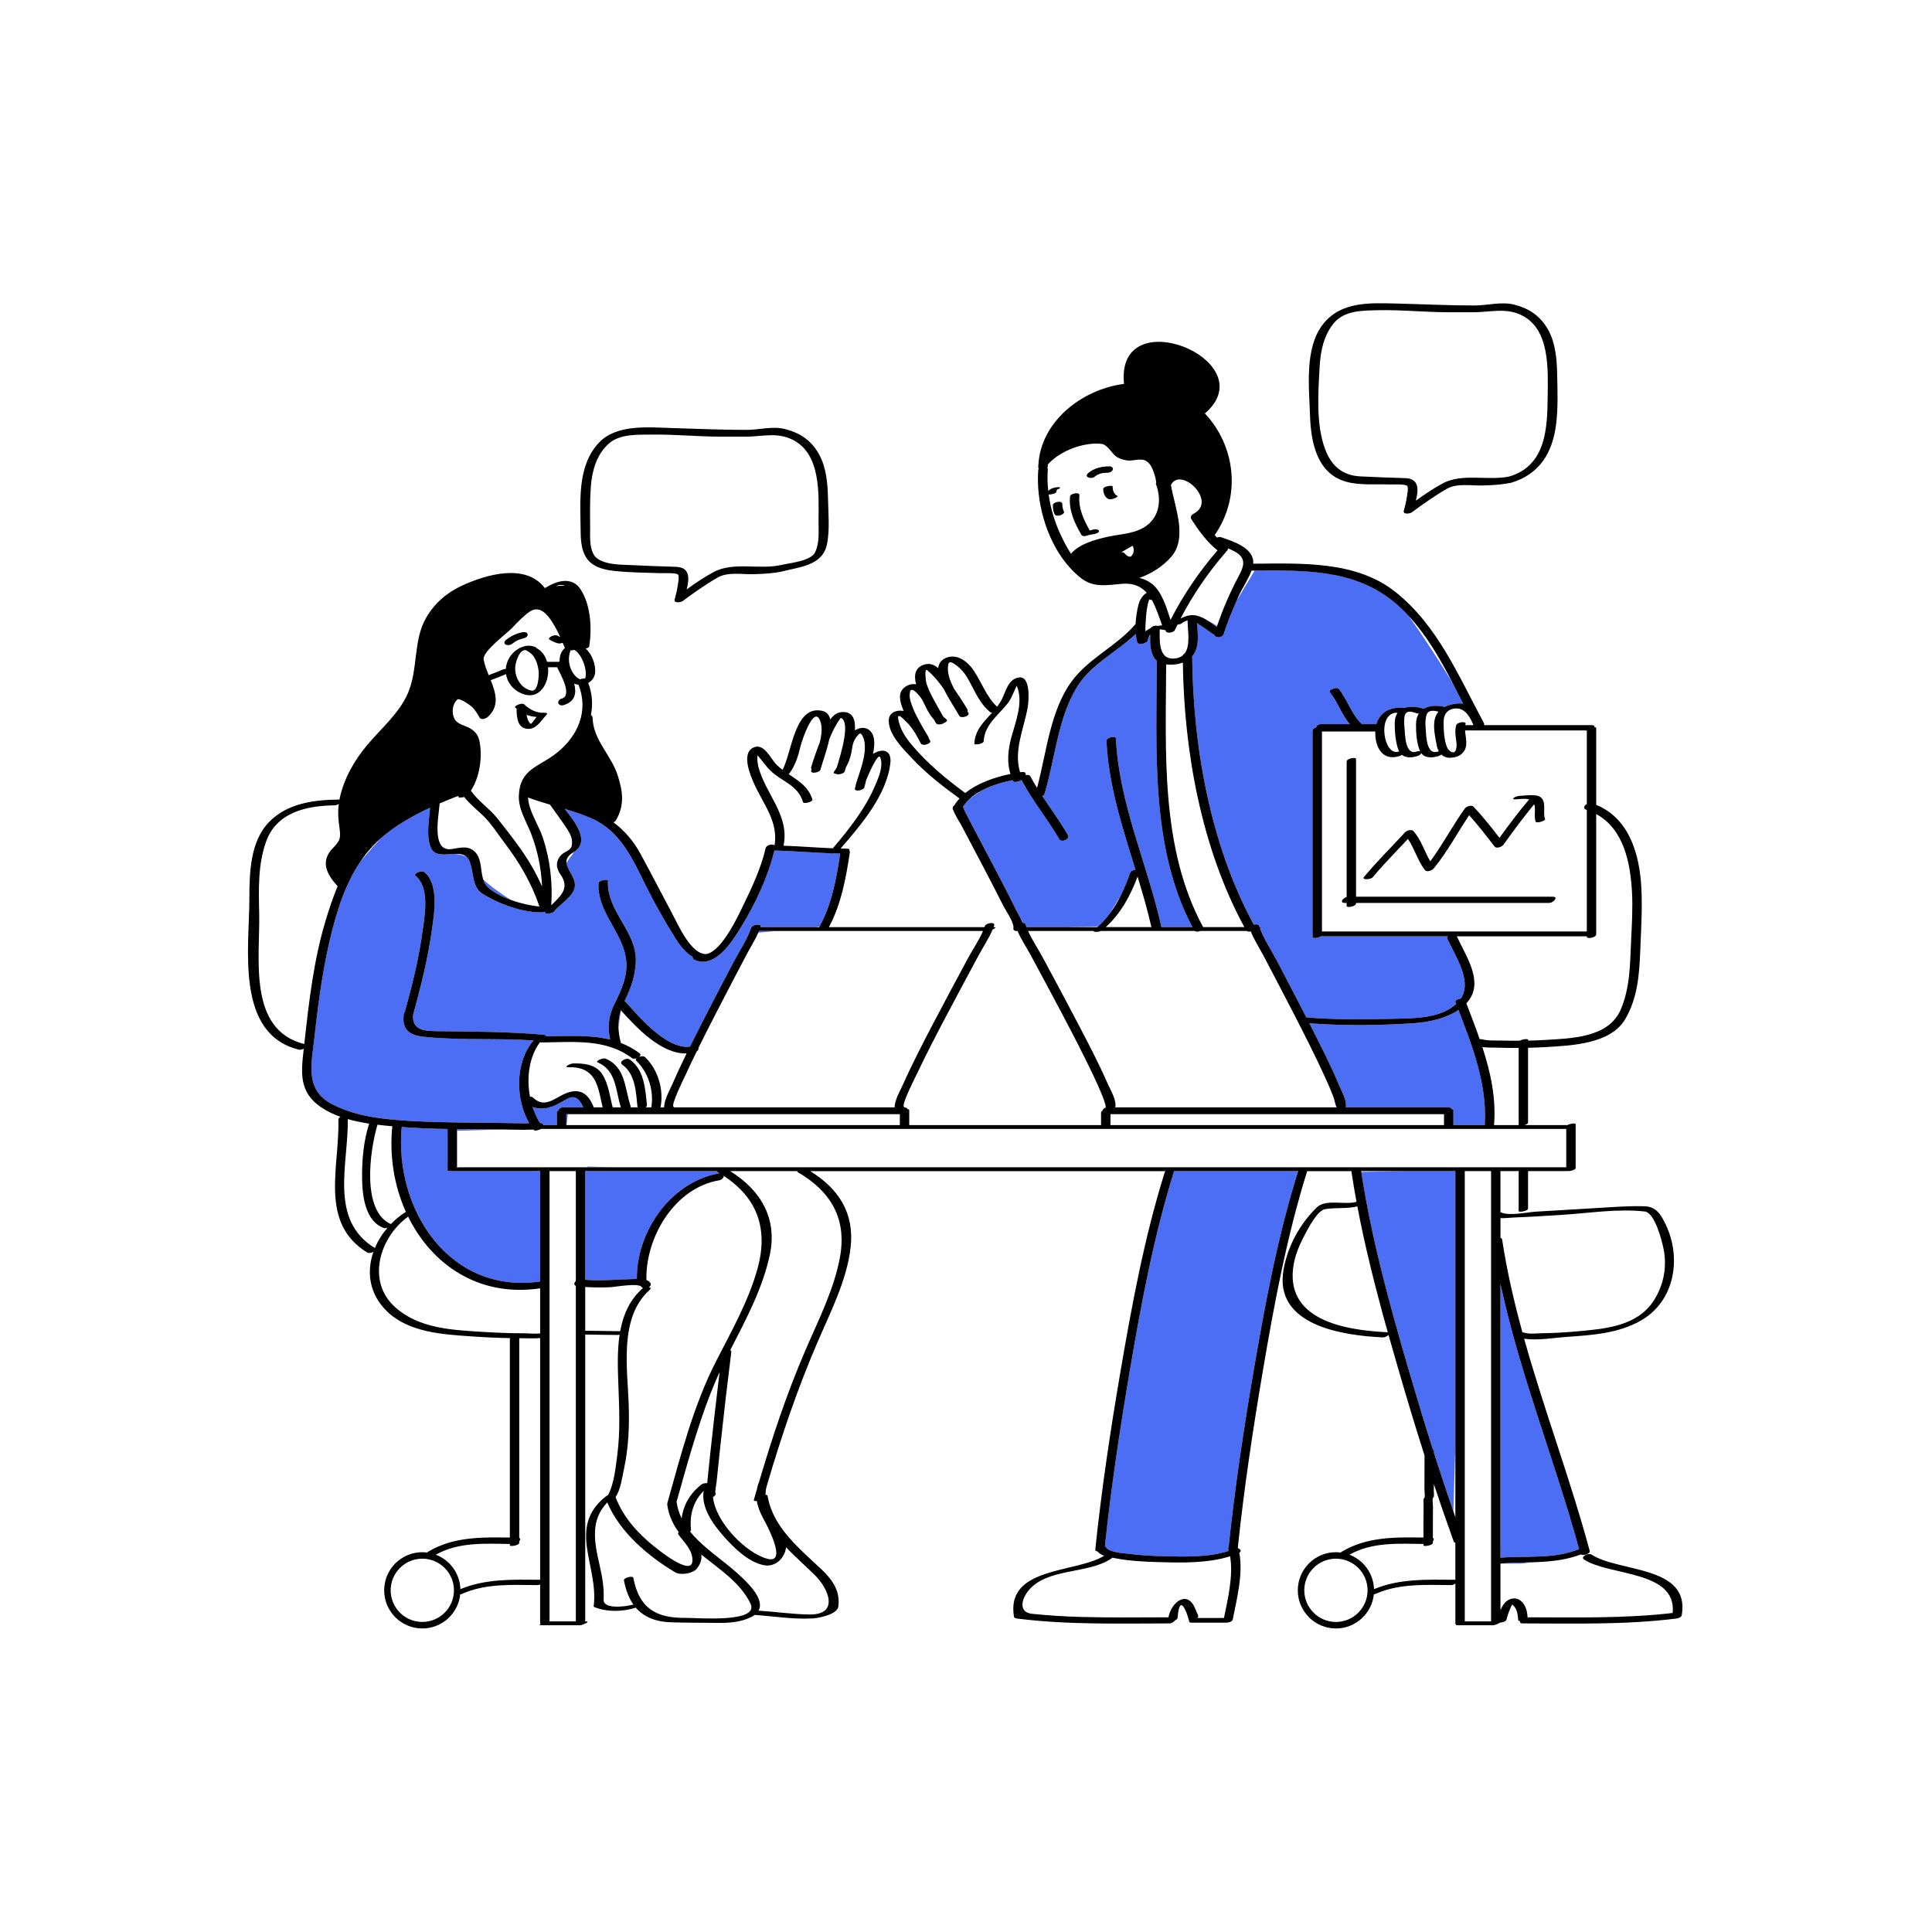 <?xml version="1.0" standalone="no"?>
<svg version="1.1" id="Layer_1" xmlns="http://www.w3.org/2000/svg" xmlns:xlink="http://www.w3.org/1999/xlink" x="0px" y="0px" width="595.28px" height="595.28px" viewBox="0 0 595.28 595.28" enable-background="new 0 0 595.28 595.28" xml:space="preserve">
<path id="color_x5F_2" fill="#4c6ef5" d="M361.752,360.84c12.799,0,25.597,0,38.396,0c-0.142,0.116-0.249,0.246-0.294,0.39
	c-6.274,20.079-10.128,40.932-13.668,61.637c-3.053,17.858-5.732,35.822-7.639,53.843c-0.12,0.137-0.175,0.283-0.125,0.429
	c0.021,0.064,0.036,0.132,0.057,0.197c-0.002,0.018-0.004,0.036-0.006,0.054c-0.018,0.173,0.038,0.303,0.138,0.403
	c0.004,0.016,0.009,0.031,0.013,0.046c-6.384,2.146-14.154,1.782-20.651,1.646c-3.489-0.072-6.976-0.318-10.439-0.749
	c-1.657-0.206-5.793-0.396-6.825-2.081c-0.064-0.105-0.161-0.183-0.274-0.242c1.908-18.048,4.616-36.027,7.647-53.917
	c3.508-20.706,7.396-41.565,13.668-61.638C361.752,360.853,361.75,360.847,361.752,360.84z M419.433,361.083
	c3.145,20.548,8.691,40.771,14.511,60.696c2.432,8.325,4.942,16.634,7.569,24.906c0.186,0.027,0.306,0.083,0.306,0.177
	c0,0.265,0,0.529,0,0.794c1.923,6.033,3.918,12.043,5.99,18.024l0.612-20.184c0-28.219,0-56.438,0-84.657c-5.69,0-11.38,0-17.07,0
	L419.433,361.083z M462.319,481.773c1.454,0,3.869,0,6.014,0c0.649,0,1.857-0.153,3.376-0.397c-3.1,0.088-6.228,0.113-9.39,0.354
	C462.319,481.744,462.319,481.759,462.319,481.773z M462.319,395.613c0,28.114,0,56.228,0,84.342
	c8.178-0.646,16.443,0.512,24.23-2.648C479.034,449.885,468.286,423.411,462.319,395.613z M436.073,315.219
	c-10.707,0.76-21.864,0.877-32.639,0.069c0.012,0.023,0.024,0.046,0.036,0.069c3.208,6.317,6.472,12.651,9.207,19.192
	c0.596,1.425,2.474,4.666,1.956,6.652c10.512,0,21.024,0,31.536,0c0.63,0,0.996,0.216,1.152,0.509
	c0.035,0.017,0.057,0.037,0.063,0.062c0.262,0.029,0.437,0.111,0.437,0.258c0,1.5,0,3,0,4.5c0,0.045-0.012,0.089-0.026,0.132
	c3.229,0,6.457,0,9.686,0c0.807-12.435-3.713-24.029-8.086-35.472C445.564,313.785,440.356,314.915,436.073,315.219z
	 M375.004,192.842c-0.358-0.215-0.841-0.505-1.504-0.902c-0.345-0.207-0.709-0.383-1.08-0.537c0.846,0.557,1.667,1.169,2.471,1.768
	C374.928,193.061,374.966,192.951,375.004,192.842z M443.222,219.281c-0.004-0.001-0.009-0.002-0.013-0.003
	c0.002,0.004,0.004,0.007,0.006,0.012C443.217,219.287,443.22,219.284,443.222,219.281z M430.558,219.724
	c0.028-0.041,0.06-0.078,0.089-0.118c-0.309-0.017-0.604-0.013-0.875,0.03L430.558,219.724z M429.891,313.895
	c3.67-0.095,7.898-0.108,11.754-1.044c2.406-0.584,4.663-1.533,6.549-3.091c0.117-0.096,0.229-0.199,0.343-0.3
	c0.049-0.043,0.099-0.085,0.147-0.129c-0.087-0.23-0.176-0.461-0.263-0.691c-0.134-0.354,0.848-0.82,1.708-0.98
	c3.582-5.542-1.815-13.149-4.208-18.52c-0.099-0.221,0.001-0.442,0.212-0.634c-13.076,0-26.152,0-39.229,0
	c-0.799,0.573-2.483,0.732-2.483,0.134c0-21.167,0-42.333,0-63.5c0-0.438,0.508-0.779,1.098-0.975
	c0.128-0.531,0.656-1.036,1.462-1.036c2.974,0,5.948,0,8.922,0c-2.522-2.944-3.699-6.819-6.14-9.85
	c-0.582-0.722,2.19-1.703,2.712-1.055c2.742,3.406,3.91,7.899,7.158,10.905c1.483,0,2.966,0,4.449,0
	c1.06-3.733,4.491-5.506,8.639-5.006c1.72-0.593,3.933-0.381,5.957,0.26c1.704-1.029,4.1-1.114,6.443-0.566
	c1.108-0.563,2.412-0.884,3.777-1.039c0.686-0.078,1.319-0.056,1.914,0.036c-1.111-2.2-2.229-4.419-3.374-6.632
	c-3.779-6.15-8.897-14.205-13.447-20.429c-1.564-1.677-3.227-3.264-5.038-4.708c-12.231-9.749-27.646-9.31-42.521-9.238l0.066,0.133
	l-5.423,9.038c-1.52,3.421-2.922,6.873-4.069,10.447c-0.35,1.089-2.613,1.24-2.82,0.177c-0.064-0.019-0.124-0.043-0.174-0.076
	c-1.733-1.129-3.374-2.416-5.134-3.499c-0.006-0.004-0.012-0.007-0.019-0.011c0.128,2.797,0.611,5.942-0.473,8.526
	c-0.268,0.638-0.626,1.199-1.054,1.687c0.228,27.81,5.604,58.054,18.981,82.676c0.712-0.183,1.494-0.096,1.671,0.458
	c0.033,0.103,0.076,0.204,0.11,0.306c0.364,0.024,0.342,0.157,0.119,0.327c1.217,3.384,3.458,6.68,5.104,9.815
	c2.062,3.928,4.117,7.86,6.16,11.798c1.012,1.95,2.019,3.903,3.019,5.859C411.535,314.242,420.846,314.129,429.891,313.895z
	 M345.348,275.87c1.146-2.303,2.103-4.699,2.917-7.068c0.142-0.413,0.893-0.711,1.594-0.82c-4.018-13.016-8.288-25.974-8.938-39.677
	c-0.053-1.115,2.854-1.706,2.897-0.776c0.953,20.09,9.689,38.581,14,58c0.01,0.045,0.007,0.089,0.005,0.133c3.194,0,6.389,0,9.583,0
	c-13.067-24.674-11.012-54.988-10.986-82.022c0-0.022,0.008-0.042,0.01-0.064c-0.436-0.361-0.819-0.805-1.102-1.384
	c-0.932-1.907-0.982-4.136-0.95-6.287l-0.394,0.295c-0.188,0.4-0.346,0.827-0.438,1.296c-0.043,0.223-0.359,0.422-0.766,0.57
	c-0.492,0.298-1.204,0.449-1.726,0.332L351,198.439l-0.019-0.067c-0.269-0.078-0.479-0.23-0.559-0.483
	c-0.245-0.771-0.394-1.636-0.48-2.542c-4.062,3.834-9.065,6.803-13.182,10.545c-0.075,0.069-0.148,0.138-0.221,0.207
	c-0.228,0.21-0.45,0.427-0.671,0.643c-0.192,0.188-0.385,0.375-0.568,0.562c-1.138,1.163-2.183,2.407-3.081,3.781
	c-6.248,9.56-7.098,22.739-10.389,33.516c-0.086,0.282-0.346,0.516-0.676,0.689c2.635,3.987,5.484,7.836,7.876,11.983
	c0.77,1.335-1.988,2.435-2.65,1.286c-3.57-6.189-8.171-11.708-11.532-18.023c-0.042-0.08-0.07-0.158-0.09-0.235
	c-0.671,0.48-2.38,0.924-2.639,0.356c-0.041-0.09-0.067-0.181-0.107-0.271c-3.13,0.602-6.623,1.622-9.609,3.221
	c-1.299,0.842-2.528,1.703-3.618,2.5c-0.838,0.768-1.547,1.626-2.113,2.569c0.188,0.027,0.198,0.473,0.675,1.411
	c0.756,1.486,1.528,2.963,2.304,4.439c2.283,4.344,4.585,8.678,6.86,13.026c2.201,4.207,4.417,8.412,6.48,12.688
	c0.479,0.992,1.58,2.636,2.016,4.079c0.463,0.009,0.86,0.168,0.98,0.542c0.086,0.267,0.192,0.533,0.292,0.799
	c4.112,0,8.224,0,12.336,0l9.725-0.199c1.301-1.175,2.472-2.479,3.523-3.888L345.348,275.87z M221.052,360.84
	c-13.577,0-27.155,0-40.732,0c0,11.163,0,22.326,0,33.489c5.013,0.412,9.928-0.134,14.957-0.232c0.286-0.005,0.614-0.02,0.954-0.031
	c-0.118-14.776,10.574-29.984,25.464-32.555c-0.232-0.14-0.447-0.286-0.685-0.422C220.918,361.037,220.947,360.946,221.052,360.84z
	 M180.722,359.662c3.314,0,6.628,0,9.942,0L181,359.439L180.722,359.662z M255.556,262.897c-5.652-0.226-11.292-0.715-16.948-0.849
	c-2.021,8.205-5.913,16.556-10.319,23.666c-2.663,4.296-7.942,12.838-14.249,10.035c-0.547-0.243-0.695-0.594-0.608-0.94
	c-2.162-1.216-3.874-3.409-5.292-5.662c-3.281-5.211-6.457-10.811-9.187-16.332c-4.012-8.112-7.771-16.695-16.546-20.611
	c-2.735-1.221-5.575-2.136-8.439-2.981c3.271,4.101,7.888,9.946,2.943,13.212c-0.684,1.217-1.737,2.325-2.373,3.395
	c0.203,2.131,2.633,4.384,2.603,6.907c-0.04,3.364-4.7,5.785-6.446,8.118c-0.457,0.61-3.299,0.992-2.648,0.123
	c0.019-0.024,0.039-0.047,0.058-0.072c-0.247,0.054-0.489,0.081-0.707,0.076c-0.202,0.074-0.402,0.121-0.582,0.122
	c-5.966,0.026-13.123-2.583-18.149-5.738c-3.561-2.235-2.507-7.226-4.246-10.519c-0.18-0.34-0.398-0.612-0.644-0.839
	c-0.921-0.446-2.126-0.754-3.708-0.921c-2.957,0.108-6.346,0.941-7.459-2.247c-1.288-3.689-0.391-8.051-0.1-11.978
	c-5.479,2.537-10.803,5.583-15.12,9.38c-2.035,2.17-4.241,4.705-6.25,7.083c-1.552,2.27-2.879,4.677-4.021,7.183
	c0.004,0.146-0.068,0.288-0.185,0.422c-1.946,4.363-3.374,8.994-4.566,13.635c-2.796,10.886-4.268,21.996-5.497,33.151
	c-0.868,7.885-3.057,15.992,5.302,20.424c7.674,4.069,16.946,4.857,25.48,5.302c9.023,0.47,18.075,0.456,27.109,0.561
	c2.761,0.032,5.541,0.128,8.31,0.086c-4.346-7.5-4.373-18.984,1.331-25.517c-11.232-0.758-22.626,0.042-33.775-1.118
	c-4.575-0.476-6.864-2.278-6.217-7.064c0.027-0.203,0.143-0.382,0.309-0.537c2.136-7.816,4.176-15.729,5.298-23.758
	c0.703-5.033,2.694-14.492-1.995-18.288c-0.757-0.613,1.919-1.745,2.695-1.117c4.589,3.716,3.075,12.707,2.375,17.717
	c-1.237,8.854-3.413,17.539-5.776,26.151c-0.006,0.022-0.021,0.043-0.03,0.065c-0.426,5.229,4.061,5.06,8.529,5.104
	c10.558,0.106,21.049,0.176,31.583,1.07c0.587,0.05,0.838,0.25,0.875,0.503c6.625-0.063,13.421-0.536,19.715,1.01
	c-0.759-3.717-0.57-7.097,1.218-10.705c2.109-4.255,4.286-8.796,3.738-13.716c-0.969-8.709-9.012-14.792-8.523-23.754
	c0.051-0.944,2.928-1.34,2.897-0.776c-0.517,9.481,9.016,15.652,8.567,25.096c-0.205,4.304-1.477,7.979-3.374,11.806
	c-0.028,0.056-0.047,0.109-0.074,0.165c0.098,0.052,0.189,0.112,0.262,0.194c4.145,4.627,12.638,14.769,19.891,13.872
	c1.132-2.283,2.277-4.56,3.433-6.828c3.333-6.542,6.74-13.045,10.151-19.546c1.562-2.975,3.706-6.119,4.918-9.327
	c-0.127-0.058-0.063-0.166,0.106-0.293c0.071-0.198,0.152-0.395,0.215-0.593c0.34-1.068,3.273-1.451,2.911-0.313
	c-0.007,0.022-0.017,0.044-0.024,0.067c5.64,0,11.28,0,16.92,0l1.267-0.124c3.778-6.882,5.249-14.852,6.388-22.545
	c-0.757-0.013-1.515-0.027-2.271-0.053C256.145,263.002,255.725,263,255.556,262.897z M191.293,311.276
	c-0.554,1.759-0.793,3.482-0.738,5.274l0.751-5.259C191.303,311.286,191.298,311.281,191.293,311.276z M157.506,277.322
	c-3.182-1.961-6.581-4.384-8.639-6.383c0.265,0.855,0.653,1.63,1.283,2.254C151.83,274.854,154.562,276.266,157.506,277.322z
	 M174.923,338.5c-1.569,0.788-3.074,1.825-4.736,2.414c-1.794,0.635-3.456,0.83-5.015,0.482c-0.163-0.023-0.321-0.059-0.472-0.114
	c-0.209-0.063-0.414-0.147-0.619-0.232c0.571,1.771,1.329,3.436,2.258,4.911c0.568,0.093,1.043,0.358,1.055,0.702
	c1.398,0,2.796,0,4.195,0c0-1.285,0-2.571,0-3.856c0-0.224,0.174-0.42,0.434-0.581c0.119-0.516,0.669-1.024,1.479-1.024
	c2.006,0,4.013,0,6.019,0l0.178-0.068C178.733,339.004,177.447,337.232,174.923,338.5z M233.638,287.377l5.503-0.537
	c-1.757,0-3.515,0-5.272,0C233.796,287.02,233.716,287.198,233.638,287.377z M140.819,348.402l13.874-0.396
	c-4.614-0.053-9.245-0.05-13.874-0.1C140.819,348.071,140.819,348.236,140.819,348.402z M174.486,346.53
	c0,0.045-0.012,0.089-0.026,0.132c0.042,0,0.084,0,0.126,0l0.374-3.36c-0.158,0-0.316,0-0.474,0
	C174.486,344.377,174.486,345.454,174.486,346.53z M139.43,360.84c-0.18,0-0.293-0.019-0.353-0.052
	c-0.614,0.09-1.155,0.053-1.155-0.149c0-4.258,0-8.516,0-12.774c-4.727-0.081-9.449-0.243-14.149-0.618
	c-2.364,25.421,14.701,51.629,42.649,47.614c0-11.326,0-22.651,0-33.977l-1.296-0.044C156.561,360.84,147.995,360.84,139.43,360.84z
	"></path>
<path id="color_x5F_1" d="M167.733,219.612c-2.419,0.148-4.547-0.983-6.252-2.622c-0.589-0.566-3.255,0.509-2.721,1.021
	c0.153,0.147,0.315,0.277,0.473,0.413c-0.036,0.068-0.062,0.139-0.062,0.214c0.018,2.054,0.225,5.116,2.562,5.791
	c3.226,0.932,4.943-2.375,6.708-4.255C168.899,219.687,168.044,219.593,167.733,219.612z M164.252,222.315
	c-0.201,0.265-0.431,0.501-0.661,0.738c-0.014-0.005-0.018-0.008-0.033-0.013c-0.244-0.141-0.427-0.401-0.574-0.63
	c-0.397-0.621-0.621-1.38-0.749-2.164c0.979,0.377,2.016,0.596,3.099,0.648C164.962,221.359,164.612,221.841,164.252,222.315z
	 M162.569,195.363c0.175,0.653-0.662,1.213-1.201,1.314c-1.345,0.252-2.478,0.842-3.553,1.678c-0.532,0.414-1.479,0.576-2.071,0.199
	c-0.619-0.394-0.269-1.056,0.181-1.406c1.449-1.127,3.134-1.982,4.947-2.322C161.411,194.724,162.379,194.653,162.569,195.363z
	 M333.176,164.757c-2.114-3.67-3.894-7.439-3.484-11.771c0.09-0.954,3.003-1.52,2.895-0.373c-0.373,3.948,1.285,7.479,3.18,10.824
	c0.307-0.049,0.609-0.107,0.891-0.219c1.291-0.513,3.021,0.406,1.135,1.155c-0.84,0.334-1.795,0.254-2.6,0.574
	C334.611,165.177,333.56,165.423,333.176,164.757z M342.819,149.863c0.018,1.18,0.314,2.313,1.418,2.902
	c0.449,0.24-0.782,0.757-0.873,0.79c-0.495,0.176-1.35,0.456-1.861,0.183c-1.174-0.626-1.563-1.835-1.582-3.098
	C339.91,149.845,342.813,149.42,342.819,149.863z M327.819,157.613c0.286,0.59-0.869,1.1-1.232,1.197
	c-0.562,0.15-1.373,0.184-1.666-0.421c-0.437-0.901-0.505-1.74-0.506-2.729c0-0.646,1.165-0.991,1.631-1.042
	c0.548-0.06,1.278,0.052,1.278,0.724C327.326,156.167,327.457,156.864,327.819,157.613z M335.348,145.716
	c1.901-1.533,4.219-2.068,6.621-2.017c0.583,0.013,1.175,0.512,0.857,1.118c-0.352,0.669-1.204,0.875-1.894,0.861
	c-1.408-0.03-2.602,0.351-3.696,1.233C336.178,147.763,333.814,146.953,335.348,145.716z M325.954,150.792
	c-0.041,0.041-0.127,0.092-0.271,0.145c0.012-0.019,0.023-0.035,0.035-0.051C325.798,150.857,325.877,150.827,325.954,150.792z
	 M417.819,276.295c20.193,0,40.386,0,60.579,0c1.96,0,0.203,1.911-1.056,1.911c-19.841,0-39.682,0-59.523,0c0,0.052,0,0.104,0,0.156
	c0,0.968-2.897,1.447-2.897,0.776c0-0.311,0-0.622,0-0.933c-0.193,0-0.386,0-0.579,0c-1.721,0-0.577-1.471,0.579-1.832
	c0-13.912,0-27.824,0-41.736c0-0.968,2.897-1.447,2.897-0.776C417.819,248.007,417.819,262.151,417.819,276.295z M454.042,248.574
	c2.852,3.009,5.432,6.29,7.966,9.578c2.915-4.01,5.873-8.007,9.093-11.77c0.021-0.024,0.05-0.046,0.076-0.069
	c-1.388-0.397-3.348-0.03-4.492-0.016c-0.551,0.007-0.612-0.293-0.151-0.563c0.6-0.351,1.357-0.54,2.049-0.549
	c1.67-0.022,5.317-0.751,6.522,0.849c1.348,1.791,0.2,4.359,0.964,6.354c0.188,0.49-2.655,1.41-2.897,0.776
	c-0.638-1.666,0.104-3.712-0.458-5.378c-3.344,4.031-6.438,8.283-9.51,12.519c-0.426,0.588-2.121,1.28-2.696,0.532
	c-2.519-3.278-5.066-6.574-7.833-9.655c-3.647,5.445-6.758,11.326-10.913,16.386c-0.462,0.563-2.093,1.298-2.696,0.532
	c-2.294-2.917-3.189-6.601-5.259-9.605c-3.652,3.897-7.419,7.684-10.836,11.796c-0.609,0.734-3.537,0.922-2.703-0.081
	c4.006-4.823,8.481-9.208,12.713-13.828c0.47-0.513,1.966-0.929,2.51-0.32c2.431,2.721,3.357,6.26,5.201,9.324
	c3.852-5.196,6.895-11.028,10.653-16.281C451.81,248.457,453.395,247.891,454.042,248.574z M490.359,478.982
	c-0.927-0.609-3.552,0.696-2.27,1.538c7.785,5.112,28.593,3.292,27.286,16.462c-14.839,1.726-29.793,1.357-44.707,1.332
	c-0.116-1.939-0.589-3.906-2.186-5.159c-1.22-0.957-2.91-0.822-4.136,0.087c-0.913,0.676-1.551,1.73-2.027,2.875
	c0-4.782,0-9.563,0-14.345c0-0.014,0-0.029,0-0.043c3.162-0.241,6.291-0.266,9.39-0.354c5.214-0.148,10.347-0.507,15.424-2.443
	c0.731,0.508,2.921-0.197,2.686-1.07c-5.947-22.038-14.07-43.437-20.209-65.378c4.164,0.604,9.209-0.296,12.997-0.561
	c7.893-0.55,15.901-1.03,22.916-5.002c10.478-5.932,12.652-19.207,7.767-29.5c-1.507-3.175-2.937-5.611-6.503-5.742
	c-4.872-0.179-9.802,0.252-14.662,0.526c-6.241,0.353-12.478,0.769-18.719,1.114c-2.827,0.157-8.179,1.407-10.874,0.262
	c-0.061-0.026-0.134-0.04-0.213-0.049c0-4.231,0-8.462,0-12.693c1.912,0,3.824,0,5.736,0c-0.084,0.092-0.134,0.192-0.134,0.299
	c0,1.287,0,2.575,0,3.862c0,1.426,0,2.851,0,4.277c0,1.287,0,2.574,0,3.861c0,0.468,2.897,0.052,2.897-0.776
	c0-1.287,0-2.575,0-3.862c0-1.425,0-2.851,0-4.277c0-1.128,0-2.256,0-3.384c3.87,0,7.741,0,11.611,0
	c0.078,0,0.192-0.021,0.327-0.055c0.612,0.191,2.729-0.214,2.729-0.923c0-4.5,0-9,0-13.5c0-0.366-1.764-0.19-2.538,0.299
	c-4.423,0-8.845,0-13.267,0c0.607-0.167,1.138-0.444,1.138-0.799c0-4.042,0-8.083,0-12.124c0-0.417,0-0.835,0-1.253
	c0-3.214,0-6.429,0-9.644c1.924-0.046,3.848-0.116,5.77-0.233c7.688-0.47,19.609-0.971,24.083-8.459
	c3.895-6.52,4.434-13.839,4.721-21.27c0.246-6.375,0.667-12.734,0.348-19.115c-0.521-10.443-3.65-21.577-13.922-25.773
	c0-7.876,0-15.753,0-23.629c0-0.233-0.259-0.349-0.619-0.373c0.156-0.306,0.002-0.559-0.765-0.559c-11.052,0-22.104,0-33.156,0
	c0.064-0.215,0.05-0.45-0.082-0.694c-7.747-14.322-14.134-29.903-27.209-40.324c-12.189-9.714-29.061-8.808-43.844-8.729
	c0.385-4.831-6.179-6.887-9.938-8.169c-0.376-0.128-0.831-0.054-1.239,0.126c-0.237-0.25-0.474-0.501-0.702-0.759
	c8.402-12.159,6.256-27.668-3.062-37.546c0.14-0.06,0.266-0.132,0.364-0.22c18.047-16.173-27.906-34.933-25.24-8.83
	c-13.125,1.706-25.722,11.678-26.39,25.088c-0.054,0.102-0.056,0.187-0.017,0.255c-0.003,0.081-0.014,0.159-0.016,0.24
	c-0.006,0.218,0.057,0.39,0.16,0.528c-0.092,0.137-0.15,0.291-0.163,0.46c-0.707,9.438,2.282,20.791,8.514,28.609
	c0.039,0.049,0.082,0.093,0.121,0.142c1.364,1.689,2.873,3.219,4.538,4.515c3.988,3.103,8.114,2.112,12.75,1.748
	c3.499-0.275,5.816,0.889,7.514,2.79c-1.226,0.628-2.176,2.16-2.56,3.672c-0.43,1.692-0.785,3.82-0.891,5.94
	c-5.715,6.75-14.353,10.461-19.625,17.583c-6.72,9.079-7.789,22.029-10.731,32.896c-0.709-1.147-1.398-2.307-2.034-3.501
	c-0.259-0.486-0.89-0.576-1.485-0.421c0.172-0.566-0.135-1.101-1.176-0.961c-0.174,0.023-0.357,0.053-0.535,0.079
	c-2.03-6.721,1.126-13.178,2.344-19.968c0.358-2,0.992-9.888-2.775-9.234c-3.167,0.55-3.871,3.981-5.087,6.524
	c-0.43,0.898-0.965,1.713-1.552,2.483c-3.242-2.986-4.668-7.262-7.042-10.91c-1.939-2.981-5.402-5.75-8.987-4.007
	c-1.359,0.66-1.983,1.731-2.118,3.032c-1.194-1.026-2.576-1.614-4.238-1.116c-2.938,0.88-3.314,3.282-2.579,6.093
	c-1.472-0.236-2.979,0.219-4.12,1.471c-1.629,1.786-0.552,4.717,0.282,6.732c-0.224-0.044-0.451-0.074-0.682-0.083
	c-2.238-0.09-3.929,0.93-3.905,3.18c0.045,4.33,4.527,8.714,7.261,11.611c4.344,4.604,9.405,8.569,14.535,12.264
	c-0.602,0.655-1.134,1.359-1.597,2.11c-0.265,0.199-0.529,0.473-0.469,0.83c-0.097,0.299-0.012,0.521,0.181,0.672
	c0.566,1.717,1.857,3.496,2.649,5.01c2.086,3.984,4.197,7.956,6.289,11.937c2.166,4.121,4.319,8.249,6.401,12.413
	c0.743,1.486,3.475,5.333,3.156,7.084c-0.065,0.36,0.137,0.573,0.457,0.674c0.034,0.057,0.149,0.093,0.391,0.093
	c0.145,0,0.29,0,0.436,0c1.076,2.615,2.819,5.159,4.121,7.581c3.198,5.951,6.404,11.897,9.559,17.871
	c3.238,6.132,6.435,12.291,9.424,18.549c1.085,2.271,2.129,4.563,3.06,6.901c0.336,0.844,0.636,1.701,0.885,2.574
	c0.111,0.391,0.083,0.759,0.124,0.95c-0.548,0.148-0.914,0.543-1.012,0.95c-0.262,0.163-0.437,0.362-0.437,0.59
	c0,1.285,0,2.571,0,3.856c-19.709,0-39.418,0-59.128,0c0.013-0.043,0.025-0.086,0.025-0.132c0-1.5,0-3,0-4.5
	c0-0.153-0.178-0.239-0.445-0.269c-0.009-0.019-0.025-0.037-0.054-0.05c-0.137-0.258-0.443-0.451-0.942-0.495
	c-0.049-0.072-0.111-0.144-0.201-0.213c-0.834-0.648,3.682-9.429,4.174-10.47c2.966-6.269,6.192-12.416,9.424-18.549
	c3.149-5.977,6.359-11.921,9.559-17.871c1.331-2.476,3.078-5.057,4.179-7.725c0.73-0.332,1.285-0.725,0.464-0.725
	c-0.064,0-0.127,0-0.191,0c0.068-0.189,0.145-0.377,0.206-0.567c0.365-1.137-2.569-0.754-2.911,0.313
	c-0.027,0.085-0.064,0.169-0.093,0.254c-15.973,0-31.946,0-47.919,0c3.782-7.019,5.288-15.2,6.439-23.008
	c0.041-0.273-0.025-0.484-0.155-0.642c0.166-0.282,0.024-0.515-0.736-0.521c-0.652-0.005-1.303-0.024-1.955-0.04
	c6.357-7.364,14.268-16.563,15.348-26.405c0.322-2.932-1.229-4.442-4.01-3.436c-0.479,0.173-0.922,0.402-1.335,0.669
	c0.467-2.355,0.845-5.451-0.954-7.148c-1.385-1.307-3.154-0.96-4.625-0.127c0.194-3.068-0.537-5.491-3.384-5.623
	c-1.968-0.091-3.243,0.907-4.202,2.302c-0.321-1.348-1.058-2.326-2.429-2.643c-8.552-1.979-9.337,12.515-12.271,18.165
	c-0.634-0.48-1.25-0.986-1.82-1.547c-1.884-1.852-3.959-7.096-7.382-5.222c-3.546,1.941-0.665,8.646,0.538,11.279
	c2.869,6.277,7.375,11.499,6.189,18.75c-0.627-0.578-2.521-0.152-2.76,0.888c-1.381,6.015-4.11,11.876-6.797,17.397
	c-1.456,2.992-6.423,13.997-11.275,15.175c-4.807,0.543-8.978-9.205-10.708-12.436c-3.27-6.107-6.433-12.268-9.737-18.354
	c-2.167-3.991-4.929-7.222-8.358-9.761c0.315-0.132,0.587-0.327,0.74-0.59c2.732-4.699,2.157-8.822,0.579-13.836
	c-1.983-6.299-7.586-10.912-7.75-17.79c-0.01-0.417-0.222-0.696-0.526-0.858c0.678-3.238,0.403-6.647-0.82-9.887
	c1.224-0.661,2.089-1.859,2.149-3.487c0.084-2.307-0.996-5.388-2.929-7.083c0.562-0.145,1.052-0.384,1.103-0.73
	c0.826-5.634,0.486-12.76-2.75-17.637c-2.607-3.928-7.33-2.531-10.673-0.41c-0.113,0.024-0.223,0.047-0.324,0.07
	c-5.912-7.727-18.129-4.079-25.431-0.719c-4.708,2.167-8.564,5.498-11.134,10.001c-3.97,6.956-2.406,15.692-5.516,23.03
	c-2.639,6.225-8.247,10.928-12.518,16.007c-4.072,4.841-7.156,10.244-8.546,16.439c-0.036,0.16-0.063,0.319-0.094,0.479
	c-0.097-0.013-0.208-0.021-0.336-0.019c-7.649,0.087-15.75,1.182-21.337,6.91c-5.838,5.986-6.064,15.712-6.07,23.505
	c-0.011,15.355-4.443,41.836,15.324,46.655c0.379,0.092,0.95-0.061,1.432-0.311c-0.842,7.396-1.56,13.413,5.424,18.097
	c1.801,1.208,3.794,2.147,5.895,2.893c-0.392,0.215-0.673,0.513-0.662,0.864c0.461,14.375-6.094,31.845,8.962,40.977
	c0.39,0.236,1.219,0.081,1.837-0.221c-2.157,6.17-1.305,13.017,4.237,18.365c6.681,6.448,17.103,7.052,25.787,7.653
	c4.06,0.281,8.123,0.478,12.19,0.558c-0.109,0.104-0.178,0.216-0.178,0.339c0,20.366,0,40.732,0,61.098
	c-8.71-0.111-17.349-0.282-25.123,4.33c-0.165,0.098-0.28,0.194-0.371,0.288c-0.484-0.061-0.974-0.103-1.474-0.103
	c-6.479,0-11.75,5.271-11.75,11.75s5.271,11.75,11.75,11.75c6.058,0,11.057-4.608,11.682-10.503
	c0.181-0.026,0.363-0.075,0.539-0.153c7.389-3.288,15.407-2.751,23.297-2.708c0.234,0.001,0.511-0.077,0.783-0.196
	c0,3.983,0,7.966,0,11.949c0,0.076,0.082,0.126,0.208,0.157c-0.41,0.246-0.556,0.46,0.05,0.46c4.028,0,8.056,0,12.083,0
	c0.604,0,3.301-1.179,1.881-1.179c-0.133,0-0.267,0-0.4,0c0.044-0.068,0.075-0.14,0.075-0.215c0-29.395,0-58.79,0-88.184
	c3.369,0.042,6.736,0.133,10.105,0.14c0.104,0,0.281-0.038,0.488-0.099c-0.757,4.972-0.568,10.238-0.393,15.111
	c0.266,7.407,0.645,14.691-0.338,22.072c-0.48,3.605-0.971,8.815-2.813,12.231c-0.246,0.108-0.458,0.245-0.604,0.4
	c-0.076,0.035-0.144,0.071-0.19,0.108c-11.923,9.533-2.081,21.357-3.644,33.668c-0.028,0.223,0.048,0.287,0.256,0.37
	c3.816,1.538,8.738,1.467,12.71,0.148c2.448,2.852,6.014,4.368,10.923,4.523c4.68,0.148,9.396,0.124,14.078,0.177
	c3.603,0.042,7.122-0.153,10.411-1.725c0.473-0.226,0.873-0.47,1.218-0.727c5.994,0.408,12.115,1.46,18.123,1.057
	c1.736-0.116,7.339-1.227,7.655-3.625c0.892-6.77-4.211-10.503-8.722-14.739c-5.848-5.491-11.682-11.187-13.098-19.414
	c-0.032-0.184-0.273-0.266-0.6-0.276c-0.027-0.793,0.061-1.618,0.293-2.482c0.017-0.061,0.036-0.123,0.054-0.185
	c0.053-0.183,0.109-0.367,0.176-0.554c0.033-0.091,0.052-0.176,0.06-0.254c4.373-14.842,9.233-29.148,15.361-43.424
	c4.006-9.333,9.162-19.28,10.274-29.501c1.152-10.591-3.834-17.994-12.442-23.339c36.497,0,72.993,0,109.49,0
	c-0.142,0.116-0.249,0.246-0.294,0.39c-6.274,20.079-10.128,40.932-13.668,61.637c-3.092,18.083-5.803,36.274-7.713,54.523
	c-0.041,0.391,0.272,0.581,0.703,0.629c0.46,0.614,1.202,1.029,2.038,1.322c-8.684,5.423-30.409,3.246-27.792,18.798
	c0.067,0.4,0.599,0.509,0.916,0.55c15.592,1.969,31.322,1.519,47,1.5c0.637,0,1.418-0.5,1.76-0.983
	c0.392-0.172,0.688-0.408,0.713-0.667c0.193-1.973,0.597-6.117,2.333-2.609c0.575,1.161,0.954,2.458,1.277,3.71
	c0.084,0.326,0.61,0.332,0.858,0.332c3.5,0,7,0,10.5,0c0.522,0,1.899-0.265,2.031-0.933c1.205-6.085,3.292-14.165,2.033-20.623
	c0.788-0.507,0.411-1.094-0.304-1.286c-0.043-0.155-0.085-0.31-0.133-0.462c1.909-18.133,4.629-36.197,7.675-54.17
	c3.508-20.706,7.396-41.565,13.668-61.638c0.002-0.007,0-0.013,0.002-0.02c4.571,0,9.142,0,13.712,0
	c-0.038,0.096-0.059,0.195-0.043,0.299c0.459,3.057,0.979,6.106,1.539,9.147c-3.499,1.088-9.437-1.003-12.248,1.744
	c-5.25,5.131-8.91,11.839-10.218,19.073c-3.136,17.338,18.213,20.36,30.601,20.968c0.546,0.027,1.34-0.367,1.728-0.771
	c1.058,3.761,2.137,7.513,3.224,11.255c2.516,8.661,5.126,17.305,7.873,25.905c-0.001,3.478,0,6.955-0.028,10.432
	c-0.004,0.502,0.178,1.727,0.072,2.502c-0.101,0.077-0.184,0.153-0.229,0.223c-0.283,0.441-0.093,1.581-0.101,2.051
	c-0.054,3.355-0.049,6.711-0.045,10.067c-8.709-0.111-17.349-0.282-25.122,4.33c-0.165,0.098-0.28,0.194-0.371,0.288
	c-0.484-0.061-0.974-0.103-1.474-0.103c-6.479,0-11.75,5.271-11.75,11.75s5.271,11.75,11.75,11.75
	c6.058,0,11.057-4.608,11.682-10.503c0.181-0.026,0.363-0.075,0.539-0.153c7.389-3.288,15.407-2.751,23.297-2.708
	c0.383,0.002,0.884-0.204,1.283-0.469c0,4.13,0,8.26,0,12.39c0,0.089,0.107,0.146,0.279,0.174c-0.173,0.159-0.134,0.275,0.312,0.275
	c3.695,0,7.389,0,11.083,0c0.379,0,1.582-0.464,2.075-0.81c0.8-0.029,1.863-0.395,1.993-0.909c0.366-1.453,0.86-2.896,1.532-4.236
	c0.076-0.151,0.165-0.293,0.254-0.435c0.146,0.124,0.285,0.256,0.418,0.392c1.097,1.117,1.322,2.898,1.406,4.38
	c0.012,0.219,0.263,0.327,0.609,0.35c-0.168,0.376-0.004,0.699,0.807,0.7c15.799,0.019,31.657,0.478,47.369-1.506
	c0.586-0.074,1.505-0.387,1.622-1.078C520.768,482.242,498.788,484.517,490.359,478.982z M462.319,479.955
	c0-28.114,0-56.228,0-84.342c5.966,27.798,16.714,54.271,24.23,81.693C478.763,480.467,470.497,479.31,462.319,479.955z
	 M466.636,375.122c4.754-0.171,9.504-0.488,14.251-0.778c8.389-0.512,17.511-2.018,25.903-1.056
	c3.138,0.36,5.369,9.285,5.853,11.884c1.021,5.492-0.166,11.214-3.276,15.829c-5.108,7.577-14.514,8.38-22.805,9.158
	c-3.899,0.366-7.813,0.578-11.729,0.646c-1.582,0.027-3.772,0.314-5.3-0.221c-0.117-0.041-0.272-0.048-0.447-0.035
	c-2.582-9.426-4.788-18.955-6.266-28.687c-0.035-0.23-0.229-0.365-0.5-0.426c0-2.037,0-4.074,0-6.111
	C463.79,375.392,465.393,375.166,466.636,375.122z M467.922,333.263c0,0.417,0,0.835,0,1.253c0,4.041,0,8.082,0,12.124
	c0,0.008,0.008,0.015,0.009,0.022c-2.533,0-5.067,0-7.6,0c0.688-8.325-1.055-16.268-3.593-24.035
	c1.53,0.194,3.171,0.125,4.619,0.175c2.188,0.075,4.377,0.099,6.565,0.086C467.922,326.346,467.922,329.805,467.922,333.263z
	 M342.152,346.53c0-1.076,0-2.152,0-3.229c34.256,0,68.513,0,102.769,0c0,1.12,0,2.24,0,3.36c-34.265,0-68.53,0-102.794,0
	C342.14,346.619,342.152,346.575,342.152,346.53z M350.507,270.101c1.575,5.154,3.073,10.325,4.263,15.561
	c-4.689,0-9.377,0-14.066,0C345.291,281.525,348.352,275.865,350.507,270.101z M358.43,194.061c0.115,0.031,0.243,0.033,0.371,0.037
	c0.107,0.071,0.225,0.129,0.356,0.165c-0.008,1.009,2.393,0.805,2.837-0.142c0.258-0.552,0.538-1.097,0.808-1.646
	c0.499-0.063,0.993-0.193,1.2-0.349c0.731-0.55,1.351-0.854,1.949-0.958c-0.025,0.072-0.041,0.147-0.04,0.226
	c0.028,2.786,0.959,7.5-0.885,9.939c-0.272,0.159-0.484,0.359-0.566,0.592c-0.499,0.42-1.121,0.736-1.931,0.881
	c-5.605,1.004-5.235-5.025-5.203-8.881C357.68,193.924,358.044,193.957,358.43,194.061z M370.713,285.662
	c-13.221-24.252-11.509-54.097-11.4-80.941c0.962,0.12,1.966,0.082,2.898-0.024c0.775-0.088,1.53-0.275,2.243-0.544
	c0.364,27.487,5.767,57.228,18.953,81.509C379.176,285.662,374.945,285.662,370.713,285.662z M448.676,223.447
	c-0.296,1.042-0.295,1.955-0.206,3.03c0.064,0.763,0.201,1.524,0.289,2.285c0.06,0.518,0.278,4.153-1.936,2.711
	c-1.986-1.293-2.089-7.474-1.99-9.549c0.107-2.242,1.487-3.507,3.657-3.642c2.922-0.182,4.554,2.787,5.503,5.15
	c-0.77,0-1.539,0-2.308,0c-0.066,0-0.135,0.006-0.207,0.018c0.024-0.133,0.051-0.265,0.087-0.395
	C451.84,222.089,448.94,222.517,448.676,223.447z M443.215,219.29c-0.66,0.78-1.115,1.769-1.272,3.024
	c-0.305,2.444,0.344,5.274,0.811,7.672c0.105,0.54,0.305,1.048,0.571,1.507c-0.124,0.022-0.242,0.038-0.385,0.085
	c-3.558,1.174-3.52-5.275-3.683-7.337c-0.096-1.208-0.09-2.403,0.169-3.59c0.442-2.025,2.182-1.767,3.783-1.374
	c0.004,0.001,0.009,0.002,0.013,0.003C443.22,219.284,443.217,219.287,443.215,219.29z M437.417,231.154
	c0.051,0.134,0.11,0.256,0.171,0.376c-0.247-0.109-0.623-0.127-1.148,0.048c-3.515,1.174-3.485-5.118-3.687-7.235
	c-0.107-1.121-0.167-2.237-0.024-3.358c0.296-2.337,2.074-1.783,3.856-1.186c0.151,0.051,0.363,0.05,0.6,0.014
	c-0.543,0.829-0.868,1.897-0.884,3.247C436.271,225.719,436.46,228.666,437.417,231.154z M430.558,219.724
	c-0.521,0.77-0.826,1.792-0.82,3.123c0.013,2.651,0.216,5.577,1.087,8.085c0.078,0.224,0.172,0.424,0.273,0.613
	c-0.055,0.015-0.099,0.016-0.157,0.035c-4.504,1.494-6.629-11.069-1.168-11.943c0.271-0.043,0.566-0.047,0.875-0.03
	C430.617,219.646,430.586,219.683,430.558,219.724z M449.393,311.189c4.373,11.443,8.893,23.038,8.086,35.472
	c-3.229,0-6.457,0-9.686,0c0.014-0.043,0.026-0.086,0.026-0.132c0-1.5,0-3,0-4.5c0-0.146-0.175-0.229-0.437-0.258
	c-0.006-0.024-0.028-0.045-0.063-0.062c-0.156-0.293-0.522-0.509-1.152-0.509c-10.512,0-21.024,0-31.536,0
	c0.519-1.986-1.36-5.227-1.956-6.652c-2.734-6.541-5.998-12.875-9.207-19.192c-0.012-0.023-0.024-0.046-0.036-0.069
	c10.775,0.808,21.932,0.691,32.639-0.069C440.356,314.915,445.564,313.785,449.393,311.189z M502.856,275.135
	c0.247,4.933-0.06,9.875-0.289,14.801c-0.334,7.2-0.302,14.362-3.186,21.111c-3.757,8.794-15.415,8.892-23.628,9.395
	c-1.643,0.1-3.288,0.156-4.934,0.19c0-0.089,0-0.179,0-0.269c0-0.366-1.771-0.189-2.542,0.302c-1.712,0.007-3.424-0.007-5.134-0.047
	c-1.834-0.043-4.978,0.093-6.448-0.385c-0.24-0.078-0.507-0.077-0.772-0.022c-1.291-3.719-2.722-7.403-4.12-11.074
	c0.188-0.204,0.376-0.408,0.549-0.625c4.902-6.125-0.751-13.984-3.469-20.008c13.346,0,26.692,0,40.038,0c0,0.045,0,0.089,0,0.134
	c0,0.783,2.897,0.269,2.897-0.776c0-12.345,0-24.691,0-37.037C500.296,255.445,502.391,265.828,502.856,275.135z M488.934,225.07
	c-0.003,0.023-0.012,0.045-0.012,0.069c0,7.525,0,15.051,0,22.577c-0.825,0.491-1.292,1.402-0.159,1.771
	c0.056,0.018,0.104,0.043,0.159,0.062c0,12.483,0,24.966,0,37.448c-27.157,0-54.313,0-81.469,0c-0.042,0-0.088,0.006-0.133,0.011
	c0-20.544,0-41.09,0-61.635c5.477,0,10.954,0,16.431,0c-0.175,4.816,2.236,9.312,7.55,7.549c0.278-0.092,0.482-0.21,0.653-0.334
	c1.267,1.009,3.153,0.899,4.847,0.334c0.693-0.231,1.027-0.595,1.079-0.907c1.209,1.667,3.5,1.541,5.421,0.907
	c0.361-0.119,0.611-0.278,0.793-0.444c0.669,0.625,1.543,1.01,2.563,0.997c1.894-0.025,3.568-0.558,4.575-2.249
	c1.071-1.798,0.311-4.057,0.174-6.157C463.916,225.07,476.425,225.07,488.934,225.07z M447.438,210.181
	c1.146,2.212,2.263,4.432,3.374,6.632c-0.594-0.091-1.228-0.113-1.914-0.036c-1.365,0.155-2.668,0.477-3.777,1.039
	c-2.343-0.548-4.739-0.463-6.443,0.566c-2.023-0.641-4.236-0.853-5.957-0.26c-4.148-0.5-7.579,1.273-8.639,5.006
	c-1.483,0-2.966,0-4.449,0c-3.248-3.005-4.416-7.499-7.158-10.905c-0.521-0.648-3.293,0.333-2.712,1.055
	c2.44,3.031,3.618,6.906,6.14,9.85c-2.974,0-5.948,0-8.922,0c-0.807,0-1.334,0.505-1.462,1.036c-0.59,0.195-1.098,0.537-1.098,0.975
	c0,21.167,0,42.333,0,63.5c0,0.598,1.684,0.438,2.483-0.134c13.076,0,26.152,0,39.229,0c-0.211,0.192-0.311,0.413-0.212,0.634
	c2.393,5.371,7.79,12.978,4.208,18.52c-0.86,0.16-1.842,0.626-1.708,0.98c0.087,0.23,0.175,0.46,0.263,0.691
	c-0.048,0.044-0.099,0.086-0.147,0.129c-0.114,0.101-0.226,0.204-0.343,0.3c-1.886,1.558-4.143,2.506-6.549,3.091
	c-3.856,0.937-8.084,0.949-11.754,1.044c-9.045,0.234-18.356,0.347-27.394-0.426c-1-1.957-2.006-3.909-3.019-5.859
	c-2.043-3.938-4.098-7.87-6.16-11.798c-1.646-3.135-3.887-6.432-5.104-9.815c0.223-0.17,0.246-0.303-0.119-0.327
	c-0.034-0.103-0.078-0.204-0.11-0.306c-0.177-0.554-0.959-0.642-1.671-0.458c-13.376-24.623-18.753-54.866-18.981-82.676
	c0.428-0.488,0.787-1.049,1.054-1.687c1.084-2.584,0.602-5.729,0.473-8.526c0.006,0.004,0.012,0.007,0.019,0.011
	c1.761,1.083,3.401,2.37,5.134,3.499c0.05,0.033,0.109,0.057,0.174,0.076c0.207,1.063,2.471,0.912,2.82-0.177
	c1.147-3.574,2.549-7.025,4.069-10.447c0.216-0.485,0.426-0.972,0.647-1.457c1.122-2.464,2.942-5.088,3.897-7.71
	c0.271-0.001,0.542-0.002,0.813-0.003c14.875-0.071,30.289-0.51,42.521,9.238c1.811,1.443,3.473,3.03,5.038,4.708
	C439.509,195.669,443.65,202.864,447.438,210.181z M380.407,169.917c4.311,2.279,2.437,5.349,0.826,8.411
	c-2.436,4.631-4.514,9.547-6.229,14.514c-0.038,0.109-0.076,0.219-0.113,0.329c-0.803-0.599-1.625-1.211-2.471-1.768
	c-1.208-0.795-2.466-1.469-3.812-1.752c-1.7-0.358-3.364,0.135-4.865,0.938c3.767-7.263,8.488-14.179,13.823-20.309
	c0.098-0.112,0.16-0.214,0.207-0.312c0.396-0.27,0.654-0.645,0.589-1.021C379.05,169.247,379.733,169.561,380.407,169.917z
	 M345.62,170.065c0.101-0.045,0.207-0.087,0.293-0.139c1.023-0.614,2.049-1.228,3.109-1.775c0.421,1.033,0.458,2.149-0.329,3.09
	c-0.672,0.804-1.771-0.236-2.303-0.864c-0.151-0.178-0.453-0.238-0.803-0.22C345.597,170.126,345.609,170.096,345.62,170.065z
	 M323.108,152.378c0.817-0.006,2.36-0.313,2.399-0.891c0.011-0.166,0.05-0.293,0.119-0.444c0.018-0.04,0.038-0.074,0.057-0.106
	c-0.221,0.081-0.578,0.164-1.143,0.211c0.366-0.031,0.787-0.12,1.178-0.263c0.167-0.227,0.342-0.199,0.236-0.094
	c0.195-0.088,0.379-0.187,0.531-0.311c0.512-0.415-0.459-0.396-0.659-0.379c-0.927,0.078-2.203,0.41-2.834,1.194
	c-0.245-2.22-0.318-4.45-0.153-6.651c0.018-0.234-0.043-0.417-0.149-0.564c0.088-0.134,0.142-0.284,0.146-0.447
	c0.005-0.182,0.025-0.358,0.034-0.539c3.698-4.191,11.162-6.991,16.633-6.313c1.53,0.189,2.983,2.627,4.046,3.592
	c0.985,0.894,3.025,1.52,4.335,1.533c2.031,0.021,4.134-0.996,5.835,0.539c1.259,1.135,1.796,3.079,2.257,4.649
	c0.098,0.335,0.171,0.921,0.273,1.557c-0.102,0.153-0.142,0.317-0.079,0.487c2.017,5.489,0.889,11.349-4.88,13.991
	c-3.031,1.388-6.943,1.567-10.174,2.299c-3.806,0.862-8.463,2.127-11.138,5.185c-1.273-1.957-2.339-4.053-3.236-5.983
	C324.965,160.803,323.694,156.623,323.108,152.378z M351.082,178.064c3.727-1.354,7.165-3.499,9.755-6.454
	c5.194-5.925,1.098-15.362-0.018-21.998c-0.01-0.06-0.031-0.111-0.054-0.162c2.533-4.998,11.082,1.981,9.222,6.607
	c-0.023,0.059-0.055,0.117-0.082,0.175c-0.375,0.804-1.071,1.53-2.194,2.098c-0.578,0.292-1.063,0.944-0.663,1.576
	c2.302,3.63,4.76,6.989,8.084,9.699c-5.606,6.451-10.568,13.737-14.468,21.391c-1.29-3.876-2.667-8.74-5.778-11.146
	C353.713,178.944,352.428,178.388,351.082,178.064z M353.103,190.208c0.092-1.408,0.277-2.81,0.586-4.187
	c0.104-0.466,0.249-0.922,0.433-1.363c0.197,0.142,0.47,0.204,0.773,0.2c1.32,2.324,2.207,5.15,3.177,7.829
	c-0.448,0.025-0.896,0.08-1.343,0.166c-0.73-0.23-1.897,0.103-2.224,0.71c-0.571,0.265-1.104,0.589-1.586,0.966
	C352.862,193.067,353.014,191.551,353.103,190.208z M335.867,206.743c0.218-0.213,0.442-0.428,0.671-0.643
	c0.074-0.068,0.146-0.139,0.221-0.207c4.117-3.743,9.12-6.711,13.182-10.545c0.086,0.906,0.236,1.77,0.48,2.542
	c0.081,0.253,0.291,0.406,0.559,0.483c0.026,0.008,0.05,0.018,0.077,0.024c0.522,0.118,1.233-0.033,1.726-0.332
	c0.407-0.147,0.723-0.347,0.766-0.57c0.092-0.469,0.25-0.896,0.438-1.296c0.117-0.248,0.25-0.479,0.401-0.694
	c-0.002,0.133-0.005,0.265-0.007,0.399c-0.032,2.151,0.019,4.38,0.95,6.287c0.283,0.579,0.666,1.022,1.102,1.384
	c-0.002,0.021-0.01,0.042-0.01,0.064c-0.026,27.035-2.082,57.349,10.986,82.022c-3.194,0-6.389,0-9.583,0
	c0.001-0.044,0.004-0.087-0.005-0.133c-4.311-19.419-13.047-37.91-14-58c-0.044-0.929-2.951-0.339-2.897,0.776
	c0.649,13.703,4.919,26.661,8.938,39.677c-0.702,0.109-1.452,0.408-1.594,0.82c-0.814,2.369-1.772,4.765-2.917,7.068
	c-0.997,2.006-2.157,3.925-3.486,5.705c-1.052,1.409-2.222,2.713-3.523,3.888c-0.074,0.067-0.148,0.133-0.223,0.199
	c-3.167,0-6.334,0-9.502,0c-4.112,0-8.224,0-12.336,0c-0.1-0.266-0.207-0.532-0.292-0.799c-0.12-0.374-0.517-0.533-0.98-0.542
	c-0.436-1.443-1.537-3.087-2.016-4.079c-2.063-4.276-4.279-8.481-6.48-12.688c-2.275-4.348-4.577-8.682-6.86-13.026
	c-0.776-1.476-1.548-2.953-2.304-4.439c-0.478-0.938-0.487-1.384-0.675-1.411c0.566-0.943,1.275-1.802,2.113-2.569
	c1.049-0.961,2.285-1.786,3.618-2.5c2.986-1.599,6.479-2.619,9.609-3.221c0.04,0.09,0.066,0.18,0.107,0.271
	c0.259,0.567,1.967,0.124,2.639-0.356c0.02,0.077,0.048,0.155,0.09,0.235c3.361,6.316,7.962,11.834,11.532,18.023
	c0.663,1.149,3.42,0.049,2.65-1.286c-2.392-4.147-5.242-7.997-7.876-11.983c0.33-0.173,0.589-0.407,0.676-0.689
	c3.292-10.777,4.142-23.956,10.389-33.516c0.898-1.374,1.943-2.618,3.081-3.781C335.484,207.114,335.676,206.929,335.867,206.743z
	 M281.049,229.663c-2.017-2.375-3.86-5.161-4.31-8.296c-0.285-1.987,1.888,0.454,2.333,0.865c1.137,1.048,2.058,2.323,2.895,3.644
	c0.601,1.044,1.195,2.091,1.741,3.164c0.52,1.021,3.339,0.091,2.897-0.776c-0.158-0.311-0.326-0.618-0.491-0.926
	c0.029-0.052,0.042-0.101,0.018-0.142c-0.42-0.726-0.916-1.597-1.483-2.496c-1.569-2.751-3.151-5.494-4.069-8.552
	c-0.294-0.979-0.411-1.976-0.195-2.98c0.468-2.181,3.537,1.981,3.778,2.455c1.198,2.35,1.927,4.279,3.599,6.08
	c0.238,0.404,0.443,0.764,0.595,1.062c0.349,0.685,1.729,0.491,2.469,0.027c0.714-0.283,1.236-0.757,0.81-1.107
	c-0.381-0.314-0.727-0.633-1.055-0.958c-1.13-2.083-2.363-4.11-3.447-6.219c-0.667-1.296-1.241-2.632-1.716-4.009
	c-0.101-0.292-0.71-4.801,0.255-4.009c1.924,1.579,3.594,3.606,5.106,5.773c1.622,3.342,3.919,6.618,4.747,8.246
	c0.52,1.021,3.339,0.092,2.897-0.776c-0.096-0.189-0.205-0.386-0.313-0.582c0.086-0.18,0.089-0.375-0.029-0.576
	c-1.28-2.175-2.669-4.285-4.108-6.359c-1.346-2.544-2.287-5.171-1.77-7.579c0.418-1.951,3.895,1.588,4.35,2.097
	c1.198,1.34,2.031,3.001,2.859,4.581c1.561,2.979,3.031,5.939,5.686,8.108c0.142,0.116,0.343,0.174,0.571,0.192
	c-2.515,2.786-5.264,5.292-5.47,9.535c-0.023,0.474,2.855,0.105,2.897-0.776c0.247-5.076,4.497-8.018,7.416-11.68
	c0.908-1.14,1.465-2.6,2.061-3.915c0.227-0.515,0.467-1.024,0.71-1.531c0.015,0.044,0.016,0.082,0.036,0.129
	c2.059,5.003-0.403,11.008-1.723,15.89c-1.041,3.849-1.37,7.518-0.28,11.204c-4.79,0.979-10.088,2.782-13.896,5.87
	C291.494,240.004,285.81,235.271,281.049,229.663z M331.982,315.084c-3.505-6.719-7.102-13.39-10.692-20.063
	c-1.408-2.616-3.27-5.363-4.528-8.18c6.727,0,13.453,0,20.179,0c-0.014,0.446,1.643,0.316,2.353,0c9.604,0,19.209,0,28.813,0
	c0.403,0.301,1.179,0.234,1.809,0c4.731,0,9.462,0,14.193,0c0.296,0.22,0.791,0.243,1.284,0.146c0.993,2.589,2.67,5.105,3.931,7.512
	c3.145,6.001,6.299,11.997,9.399,18.021c3.188,6.194,6.333,12.415,9.254,18.74c1.042,2.255,2.042,4.533,2.916,6.86
	c0.29,0.772,0.603,2.687,0.986,3.082c-22.752,0-45.504,0-68.255,0c0.534-2.092-1.585-5.616-2.218-7.064
	C338.571,327.648,335.255,321.358,331.982,315.084z M139.077,360.788c0.06,0.033,0.173,0.052,0.353,0.052c8.565,0,17.13,0,25.695,0
	c0.432,0,0.864,0,1.296,0c0,0.015,0,0.03,0,0.044c0,11.326,0,22.651,0,33.977c-27.949,4.015-45.013-22.193-42.649-47.614
	c4.7,0.375,9.423,0.537,14.149,0.618c0,4.258,0,8.516,0,12.774C137.922,360.841,138.463,360.878,139.077,360.788z M120.42,377.161
	c-8.975-4.06-6.583-22.153-4.12-30.613c1.546,0.185,3.079,0.333,4.576,0.461c-0.945,9.219,0.591,18.431,4.188,26.412
	c-0.09,0.035-0.174,0.073-0.245,0.119C123.212,374.581,121.735,375.804,120.42,377.161z M182.819,340.863
	c-1.423-3.352-3.463-5.358-7.223-4.416c-4.089,1.026-7.398,5.628-11.386,1.718c-0.204-0.2-0.542-0.271-0.914-0.253
	c-1.108-5.879-0.258-12.325,3.074-16.771c0.125,0.033,0.274,0.055,0.469,0.053c9.642-0.067,19.707-1.305,27.897,4.829
	c0.333,0.249,0.903,0.228,1.425,0.056c-0.279,0.237-0.382,0.506-0.136,0.739c3.751,3.555,5.514,9.276,4.653,14.382
	c-0.567,0-1.135,0-1.703,0c0.233-0.231,0.376-0.515,0.344-0.838c-0.493-4.946-0.866-10.833-5.327-13.93
	c-1.016-0.705-3.581,0.708-2.243,1.637c4.044,2.808,4.229,8.622,4.673,13.07c0.002,0.022,0.012,0.04,0.016,0.062
	c-0.742,0-1.484,0-2.227,0c0.098-0.112,0.146-0.227,0.108-0.338c-1.921-5.656-1.452-11.993-7.768-14.709
	c-0.682-0.293-3.33,0.779-2.361,1.195c5.752,2.474,5.478,8.69,7.096,13.852c-0.836,0-1.671,0-2.507,0
	c-0.923-3.428-1.258-7.24-3.238-10.264c-1.981-3.026-5.753-3.364-9.042-3.269c-0.769,0.022-3.175,1.222-1.255,1.166
	c3.835-0.111,6.778,1.1,8.375,4.685c1.071,2.405,1.443,5.116,2.064,7.682c-0.948,0-1.896,0-2.843,0
	C182.869,341.091,182.868,340.978,182.819,340.863z M204.653,341.201c-0.381,0-0.761,0-1.142,0
	c1.078-5.462-0.753-11.687-4.795-15.517c-0.343-0.325-1.108-0.264-1.757-0.033c0.411-0.342,0.561-0.786,0.046-1.171
	c-1.813-1.358-3.719-2.36-5.687-3.12c-0.465-1.703-0.716-3.28-0.763-4.809c-0.055-1.792,0.184-3.515,0.738-5.274
	c0.004,0.005,0.009,0.01,0.013,0.015c5.002,5.566,12.534,13.508,20.249,13.295c-1.555,3.186-3.061,6.394-4.47,9.645
	C206.56,335.443,204.522,339.051,204.653,341.201z M164.7,341.281c0.156,0.047,0.314,0.079,0.472,0.114
	c0.109,0.016,0.213,0.044,0.328,0.044h0c1.465,0.255,3.016,0.065,4.687-0.526c1.663-0.588,3.167-1.626,4.736-2.414
	c2.524-1.267,3.81,0.505,4.775,2.633c0.011,0.023,0.021,0.045,0.032,0.068c-0.07,0-0.14,0-0.209,0c-2.006,0-4.013,0-6.019,0
	c-0.811,0-1.361,0.508-1.479,1.024c-0.26,0.161-0.434,0.356-0.434,0.581c0,1.285,0,2.571,0,3.856c-1.398,0-2.797,0-4.195,0
	c-0.011-0.344-0.487-0.609-1.055-0.702c-0.929-1.476-1.687-3.141-2.258-4.911C164.286,341.133,164.491,341.218,164.7,341.281z
	 M174.46,346.662c0.014-0.043,0.026-0.086,0.026-0.132c0-1.076,0-2.152,0-3.229c0.158,0,0.316,0,0.474,0
	c34.098,0,68.196,0,102.295,0c0,1.12,0,2.24,0,3.36c-34.223,0-68.446,0-102.668,0C174.544,346.662,174.502,346.662,174.46,346.662z
	 M302.876,286.84c-1.228,2.923-3.219,5.788-4.672,8.49c-3.59,6.674-7.18,13.349-10.692,20.064
	c-3.282,6.274-6.546,12.578-9.423,19.052c-0.522,1.174-2.526,4.655-2.424,6.755c-22.654,0-45.308,0-67.961,0
	c-0.048-0.067-0.109-0.134-0.192-0.199c-0.832-0.648,3.371-9.043,3.833-10.053c1.071-2.344,2.19-4.667,3.324-6.983
	c0.471-0.296,0.632-0.728,0.534-1.089c1.765-3.573,3.576-7.125,5.396-10.667c3.094-6.027,6.252-12.021,9.399-18.021
	c1.151-2.196,2.613-4.468,3.642-6.811c0.079-0.179,0.158-0.357,0.231-0.537c1.757,0,3.515,0,5.272,0
	C260.386,286.84,281.632,286.84,302.876,286.84z M251.223,285.662c-5.64,0-11.28,0-16.92,0c0.007-0.022,0.017-0.044,0.024-0.067
	c0.362-1.139-2.571-0.755-2.911,0.313c-0.063,0.198-0.144,0.396-0.215,0.593c-0.17,0.127-0.233,0.236-0.106,0.293
	c-1.212,3.208-3.356,6.353-4.918,9.327c-3.412,6.501-6.819,13.004-10.151,19.546c-1.156,2.269-2.301,4.545-3.433,6.828
	c-7.253,0.897-15.747-9.244-19.891-13.872c-0.073-0.082-0.164-0.142-0.262-0.194c0.027-0.056,0.046-0.109,0.074-0.165
	c1.897-3.828,3.169-7.502,3.374-11.806c0.449-9.443-9.083-15.614-8.567-25.096c0.031-0.563-2.846-0.167-2.897,0.776
	c-0.489,8.962,7.555,15.045,8.523,23.754c0.547,4.92-1.629,9.461-3.738,13.716c-1.788,3.608-1.978,6.987-1.218,10.705
	c-6.293-1.545-13.089-1.073-19.715-1.01c-0.037-0.253-0.288-0.454-0.875-0.503c-10.534-0.894-21.025-0.964-31.583-1.07
	c-4.468-0.044-8.955,0.125-8.529-5.104c0.009-0.022,0.023-0.042,0.03-0.065c2.364-8.612,4.54-17.296,5.776-26.151
	c0.7-5.011,2.214-14.001-2.375-17.717c-0.776-0.628-3.453,0.504-2.695,1.117c4.688,3.796,2.698,13.255,1.995,18.288
	c-1.122,8.03-3.162,15.942-5.298,23.758c-0.166,0.155-0.281,0.334-0.309,0.537c-0.647,4.786,1.643,6.588,6.217,7.064
	c11.149,1.16,22.543,0.36,33.775,1.118c-5.704,6.533-5.677,18.018-1.331,25.517c-2.769,0.042-5.548-0.054-8.31-0.086
	c-9.034-0.105-18.086-0.091-27.109-0.561c-8.535-0.444-17.807-1.233-25.48-5.302c-8.358-4.432-6.17-12.54-5.302-20.424
	c1.229-11.156,2.701-22.265,5.497-33.151c1.192-4.642,2.62-9.272,4.566-13.635c0.117-0.134,0.189-0.276,0.185-0.422
	c1.142-2.505,2.468-4.913,4.021-7.183c1.248-1.825,2.638-3.563,4.217-5.176c0.645-0.659,1.33-1.29,2.033-1.907
	c4.316-3.797,9.641-6.843,15.12-9.38c-0.292,3.927-1.188,8.289,0.1,11.978c1.113,3.188,4.503,2.355,7.459,2.247
	c1.446-0.053,2.787,0.072,3.708,0.921c0.246,0.227,0.464,0.499,0.644,0.839c1.739,3.293,0.686,8.284,4.246,10.519
	c5.027,3.155,12.184,5.764,18.149,5.738c0.179-0.001,0.379-0.048,0.582-0.122c0.217,0.005,0.46-0.022,0.707-0.076
	c-0.019,0.024-0.039,0.047-0.058,0.072c-0.65,0.869,2.192,0.487,2.648-0.123c1.747-2.333,6.407-4.754,6.446-8.118
	c0.03-2.523-2.4-4.776-2.603-6.907c-0.105-1.105,0.389-2.178,2.139-3.238c0.084-0.051,0.155-0.105,0.234-0.157
	c4.945-3.267,0.329-9.112-2.943-13.212c2.864,0.845,5.704,1.761,8.439,2.981c8.776,3.917,12.535,12.499,16.546,20.611
	c2.73,5.521,5.906,11.12,9.187,16.332c1.418,2.253,3.13,4.446,5.292,5.662c-0.087,0.346,0.062,0.697,0.608,0.94
	c6.307,2.803,11.586-5.739,14.249-10.035c4.406-7.11,8.297-15.461,10.319-23.666c5.655,0.134,11.296,0.624,16.948,0.849
	c0.169,0.103,0.589,0.105,1.05,0.042c0.757,0.025,1.514,0.04,2.271,0.053c-1.139,7.694-2.61,15.664-6.388,22.545
	c-0.004,0.007-0.007,0.015-0.011,0.022c-0.02,0.036-0.027,0.067-0.042,0.101C252.032,285.662,251.627,285.662,251.223,285.662z
	 M178.249,210.963c3.171,8.061-0.075,15.755-6.767,21.069c-5.445,4.324-11.3,4.807-11.619,13.146
	c-0.158,4.138,2.316,7.909,3.776,11.68c2.036,5.262,3.118,10.729,3.382,16.285c-1.844-4.149-4.11-8.064-6.799-11.834
	c-2.21-3.099-4.579-6.151-6.952-9.129c-2.488-3.123-5.889-5.268-8.183-8.559c2.792-4.299,3.615-10.543,2.637-15.328
	c-0.481-2.356-2.057-3.656-4.208-4.497c-1.973-0.771-3.436-1.282-3.917-3.524c-0.422-1.971,0.297-3.96,1.472-4.865
	c1.247,0.143,2.877,1.212,4.209,2.266c1.102,0.982,1.708,2.13,2.508,3.449c0.517,0.852,2.013,0.236,2.532-0.239
	c3.679-3.375,2.463-7.338,0.878-11.308c1.564-0.639,3.181-1.149,4.706-1.881c0.384,2.567,2.116,4.854,4.795,5.977
	c5.533,2.321,8.638-3.161,8.161-8.082c0.9,0,1.8,0,2.7,0c0.025,0,0.054-0.006,0.079-0.006c1.201,2.368,4.752,8.688,1.46,9.659
	c-1.772,0.522-1.246,2.542,0.54,2.016c3.662-1.08,4.009-3.756,3.278-6.61c0.093,0.033,0.182,0.07,0.277,0.1
	C177.545,210.855,177.898,210.925,178.249,210.963z M146.645,262.81c-2.058-2.431-4.611-1.656-7.419-1.212
	c-6.424,1.016-4.045-10.093-3.762-14.05c1.727-0.742,3.452-1.442,5.149-2.102c0.288-0.085,0.554-0.164,0.795-0.233
	c-0.035,0.042-0.068,0.088-0.104,0.129c-0.441,0.502,0.79,0.474,1.732,0.229c1.6,2.022,3.544,3.646,5.46,5.411
	c2.726,2.511,4.746,5.813,6.975,8.747c4.645,6.115,8.292,12.362,10.748,19.584c-2.548-0.224-5.735-0.923-8.712-1.991
	c-2.944-1.056-5.676-2.468-7.355-4.129c-0.63-0.624-1.019-1.399-1.283-2.254C148.053,268.308,148.428,264.916,146.645,262.81z
	 M172.512,202.494c-0.065,0.442-0.097,0.884-0.097,1.321c-0.094,0.027-0.185,0.06-0.272,0.097c-1.154,0-2.309,0-3.463,0
	c-0.042,0-0.091,0.009-0.135,0.011c-0.517-1.832-1.603-3.425-3.328-4.286c0.048-0.055,0.062-0.097,0.021-0.119
	c-3.021-1.601-6.682,0.433-8.28,3.098c-0.679,1.131-1.032,2.317-1.114,3.483c-0.387-0.002-0.793,0.103-1.065,0.234
	c-1.363,0.66-2.8,1.139-4.209,1.687c-0.659-1.627-1.281-3.243-1.552-4.806c-0.433-2.499,7.163-7.992,8.913-9.874
	c1.621-1.742,3.246-3.446,5.195-4.827c3.192-2.263,5.681,0.972,7.293,3.578c-0.003,0.017-0.006,0.035,0.003,0.049
	c0.856,1.312,1.547,2.723,2.189,4.158c-0.22-0.103-0.436-0.212-0.64-0.344c-0.56-0.36-1.32-0.216-1.905,0.021
	c-0.199,0.081-1.346,0.722-0.796,1.075c0.77,0.496,1.572,0.828,2.438,1.117c0.53,0.177,1.141,0.091,1.668-0.123
	c0.227,0.531,0.454,1.06,0.683,1.586C173.253,200.346,172.682,201.342,172.512,202.494z M162.252,200.484
	c2.449,1.092,3.398,3.708,3.698,6.206c0.16,1.332-0.064,6.604-2.257,6.097c-3.19-0.738-4.995-3.894-4.96-6.958
	c0.02-1.708,1.38-6.215,3.536-5.434C162.23,200.439,162.221,200.471,162.252,200.484z M172.692,269.442
	c3.03,4.27-0.034,6.673-2.839,9.503c0.444-7.108-0.344-13.978-2.568-20.775c-1.278-3.908-4.325-8.159-4.58-12.307
	c-0.003-0.049,0-0.093-0.003-0.141c2.217,0.833,4.477,1.537,6.751,2.196c1.774,2.539,3.668,4.985,5.336,7.6
	c1.07,1.676,1.735,3.048,1.37,5.104c-0.253,1.422-2.33,1.866-3.197,2.766C171.173,265.242,171.226,267.375,172.692,269.442z
	 M233.641,236.156c-0.183-0.831-0.29-1.672-0.322-2.522c0.028-0.303,0.055-0.606,0.083-0.91c1.368,1.509,2.478,3.238,3.942,4.678
	c3.541,3.481,8.504,4.407,10.078,9.738c0.206,0.699,3.094-0.109,2.897-0.776c-1.15-3.9-4.278-5.783-7.343-7.853
	c0.101-0.066,0.188-0.137,0.247-0.215c1.941-2.593,2.757-5.573,3.514-8.679c0.368-1.507,3.939-12.122,5.856-7.797
	c0.856,1.932,0.62,4.386,0.007,6.892c-1,2.533-1.894,5.11-2.681,7.715c-0.063,0.208,0.001,0.357,0.142,0.459
	c-0.049,0.182-0.101,0.367-0.142,0.541c-0.264,1.114,2.661,0.664,2.901-0.35c0.375-1.582,1.879-5.494,2.691-9.283
	c0.932-2.393,2.076-4.667,3.54-6.613c3.123,1.154,0.03,11.136-1.212,15.275c-0.242,0.416-0.505,0.832-0.822,1.252
	c-0.362,0.482,0.034,0.703,0.63,0.731c0.664,0.375,2.486-0.07,2.673-0.862c0.074-0.314,0.194-0.726,0.344-1.213
	c1.082-1.861,1.597-3.754,1.926-6.039c0.247-1.709,0.862-2.952,2.11-4.161c0.871-0.844,1.609,2.013,1.666,2.385
	c0.49,3.219-0.582,6.681-1.646,9.986c-0.423,1.143-0.768,2.287-1.072,3.322c-0.014,0.046-0.004,0.084,0.016,0.12
	c-0.087,0.319-0.17,0.636-0.244,0.949c-0.263,1.115,2.662,0.664,2.901-0.35c0.185-0.783,0.39-1.562,0.604-2.337
	c1.055-2.598,3.692-8.361,4.277-6.899c1.078,2.692-0.505,6.195-1.541,8.656c-2.987,7.097-8.053,13.522-13.049,19.376
	c-5.07-0.206-10.131-0.621-15.202-0.8c0.01-0.023,0.025-0.046,0.03-0.07C243.319,251.122,235.841,244.676,233.641,236.156z
	 M180.499,207.703c0.007,0.46-0.076,0.908-0.206,1.347c-0.448-0.067-1.074,0.063-1.577,0.276c-1.776-0.863-2.856-2.727-3.269-4.67
	c-0.241-1.137-0.195-2.351,0.086-3.473c0.083-0.331,0.22-0.641,0.372-0.945l0.095,0.202l0.944-0.218
	c1.542,0.91,2.482,2.845,3.038,4.446C180.32,205.643,180.482,206.673,180.499,207.703z M174.03,180.447
	c-1.004,0.018-1.925,0.072-2.743,0.15C172.331,180.146,173.242,180.125,174.03,180.447z M79.861,281.41
	c-0.167-7.405-0.405-15.032,2.129-22.111c3.242-9.058,12.536-11.062,21.168-11.161c0.382-0.004,0.837-0.199,1.212-0.458
	c-0.267,2.095-0.199,4.193,0.083,6.302c0.498,3.723,0.779,4.651-1.764,7.208c-4.217,4.24-1.966,8.23,1.343,11.878
	c-1.396,3.298-2.529,6.725-3.566,10.11c-3.825,12.486-5.286,25.582-6.71,38.513C76.192,317.273,80.17,295.092,79.861,281.41z
	 M107.162,344.817c2.138,0.608,4.353,1.051,6.575,1.386c-1.739,5.418-2.24,11.305-2.166,16.955c0.07,5.31,0.92,13.159,6.762,15.23
	c0.26,0.092,0.661,0.02,1.075-0.111c-1.636,1.905-2.964,4.027-3.897,6.262C101.223,375.86,107.397,358.543,107.162,344.817z
	 M147.958,410.329c-9.055-0.559-18.797-1.119-25.968-7.34c-9.274-8.047-5.056-21.765,3.764-28.13
	c7.245,14.743,21.686,24.854,40.488,22.119c0.063-0.009,0.121-0.026,0.18-0.041c0,4.641,0,9.282,0,13.923
	c-1.625,0.156-3.47-0.049-4.945-0.048C156.967,410.815,152.458,410.607,147.958,410.329z M130.121,499.751
	c-5.376,0-9.75-4.374-9.75-9.75s4.374-9.75,9.75-9.75s9.75,4.374,9.75,9.75S135.497,499.751,130.121,499.751z M141.853,489.646
	c-0.146-4.857-3.247-8.974-7.568-10.62c6.973-3.924,15.043-3.416,22.805-3.301c0,0.138,0,0.276,0,0.414
	c0,0.468,2.897,0.052,2.897-0.776c0-0.155,0-0.31,0-0.465c0.341-0.404,0.435-0.839,0-1.032c0-20.513,0-41.025,0-61.538
	c0.502,0.003,1.005,0.015,1.507,0.014c1.541-0.001,3.292,0.104,4.928-0.078c0,24.83,0,49.659,0,74.489
	C158.061,486.698,149.69,486.376,141.853,489.646z M169.244,499.578c0.044-0.068,0.075-0.14,0.075-0.215
	c0-46.174,0-92.348,0-138.522c2.701,0,5.402,0,8.103,0c0,11.292,0,22.583,0,33.875c-0.54,0.492-0.718,1.187,0,1.474
	c0,34.463,0,68.926,0,103.389C174.696,499.578,171.97,499.578,169.244,499.578z M221.008,361.088
	c0.238,0.137,0.453,0.283,0.685,0.422c-14.89,2.571-25.582,17.779-25.464,32.555c-0.34,0.011-0.667,0.025-0.954,0.031
	c-5.029,0.098-9.944,0.644-14.957,0.232c0-11.163,0-22.326,0-33.489c13.578,0,27.155,0,40.732,0
	C220.947,360.946,220.918,361.037,221.008,361.088z M180.319,410.018c0-4.494,0-8.989,0-13.483c2.57,0.183,5.136,0.178,7.727,0.077
	c1.415-0.055,8.762-1.441,9.665-0.058c0.109,0.167,0.269,0.278,0.453,0.351c-0.11,0.05-0.207,0.104-0.273,0.164
	c-3.97,3.547-5.899,8.15-6.801,13.099C187.499,410.137,183.91,410.031,180.319,410.018z M189.708,461.24
	c1.559-2.46,1.993-6.019,2.585-8.797c1.37-6.416,1.633-12.915,1.429-19.45c-0.354-11.355-3.086-27.039,6.459-35.567
	c0.549-0.49,0.263-0.724-0.272-0.783c0.508-0.324,0.804-0.831,0.453-1.367c-0.285-0.437-0.707-0.71-1.189-0.895
	c-0.327-13.16,8.699-28.409,22.411-30.704c0.809-0.136,1.359-0.777,1.455-1.337c10.265,6.749,13.773,16.258,10.359,28.576
	c-2.728,9.842-7.981,19.184-12.628,28.239c-7.167,13.968-10.891,28.933-15.166,44.004c-0.022,0.078,0,0.141,0.048,0.191
	c-0.051,0.092-0.078,0.188-0.064,0.288c0.461,3.284,1.755,6.021,3.538,8.441c-0.204,0.229-0.271,0.491-0.081,0.753
	c1.815,2.5,4.514,4.838,4.291,8.201c-0.32,4.833-10.905-3.863-11.708-4.505c-5.184-4.147-9.557-8.996-11.963-15.238
	C189.679,461.273,189.697,461.257,189.708,461.24z M218.851,447.723c-0.333,3.082-0.652,6.166-0.957,9.251
	c-0.62-0.016-1.365,0.116-1.688,0.365c-3.597,2.772-5.658,6.36-6.175,10.517c-0.746-1.538-1.292-3.188-1.545-4.992
	c-0.006-0.046-0.024-0.086-0.049-0.123c0.011-0.022,0.026-0.043,0.033-0.065c3.89-13.715,7.441-27.094,13.253-39.942
	C220.715,431.057,219.75,439.386,218.851,447.723z M211.161,498.491c-9.102,0.101-14.242-3.037-16.013-12.302
	c-0.154-0.808-3.067-0.112-2.897,0.776c0.573,2.997,1.53,5.465,2.91,7.419c-2.604,0.712-9.338,1.51-9.177-1.529
	c0.192-3.62-0.425-7.053-1.231-10.568c-1.677-7.313-2.913-13.87,2.358-19.362c3.88,9.174,12.528,16.535,20.918,21.52
	c1.688,1.003,5.462,0.417,6.694-1.15c1.216-1.548,1.543-2.967,1.355-4.319c5.663,4.58,12.07,8.703,15.145,15.081
	C234.171,500.172,214.633,498.452,211.161,498.491z M251.009,485.258c4.403,4.335,7.601,12.29-1.557,12.189
	c-5.159-0.057-10.337-0.833-15.485-1.158c-0.071-0.004-0.169,0.008-0.279,0.029c2.141-3.644-3.602-8.95-6.34-11.439
	c-4.588-4.17-10.671-7.963-14.713-12.982c0.187-0.18,0.299-0.388,0.274-0.618c-0.501-4.676,0.773-8.735,3.896-11.925
	c-0.804,5.213,2.826,10.161,6.069,13.88c3.066,3.517,7.863,8.271,12.7,9.059c3.418,0.558,6.31-2.335,6.61-5.555
	C245.009,479.691,248.139,482.432,251.009,485.258z M245.675,361.088c10.224,5.881,15.253,14.272,13.168,26.069
	c-1.768,10-6.702,19.629-10.69,28.892c-5.769,13.396-10.257,26.923-14.357,40.854c-0.055,0.071-0.103,0.146-0.132,0.228
	c-0.22,0.616-0.359,1.219-0.462,1.818c-0.311,1.068-0.625,2.133-0.932,3.207c-0.081,0.283,0.361,0.378,0.92,0.34
	c0.305,1.844,1.042,3.642,2.023,5.443c0.675,1.24,7.776,14.098,1.218,12.347c-6.591-1.759-16.009-11.277-16.743-19.041
	c0.393-0.201,0.709-0.468,0.778-0.752c0.007-0.029,0.014-0.058,0.021-0.087c0.038-0.158,0.007-0.282-0.066-0.38
	c-0.105-0.887,0.293-2.598,0.377-3.461c0.346-3.542,0.727-7.082,1.109-10.62c1.058-9.798,2.198-19.587,3.415-29.367
	c0.035-0.278-0.1-0.459-0.323-0.567c4.789-9.31,9.923-18.931,12.157-29.18c2.495-11.448-2.79-20.137-12.174-25.99
	c6.913,0,13.825,0,20.737,0C245.614,360.946,245.584,361.037,245.675,361.088z M399.854,361.23
	c-6.274,20.079-10.128,40.932-13.668,61.637c-3.053,17.858-5.732,35.822-7.639,53.843c-0.12,0.137-0.175,0.283-0.125,0.429
	c0.021,0.064,0.036,0.132,0.057,0.197c-0.002,0.018-0.004,0.036-0.006,0.054c-0.018,0.173,0.038,0.303,0.138,0.403
	c0.004,0.016,0.009,0.031,0.013,0.046c-6.384,2.146-14.154,1.782-20.651,1.646c-3.489-0.072-6.976-0.318-10.439-0.749
	c-1.657-0.206-5.793-0.396-6.825-2.081c-0.064-0.105-0.161-0.183-0.274-0.242c1.908-18.048,4.616-36.027,7.647-53.917
	c3.508-20.706,7.396-41.565,13.668-61.638c0.002-0.007,0-0.013,0.002-0.02c12.799,0,25.597,0,38.396,0
	C400.007,360.957,399.899,361.086,399.854,361.23z M377.119,498.531c-1.709,0-3.419,0-5.129,0c-1.145,0-2.29,0-3.435,0
	c1.293,0,0.282-1.361-0.198-2.637c-2.339-6.227-7.463-2.365-8.333,2.423c-9.021,0.021-18.042,0.133-27.061-0.112
	c-4.988-0.135-9.967-0.461-14.932-0.958c-4.251-0.426-3.334-4.443-1.189-7.103c5.725-7.098,18.161-5.054,25.459-9.847
	c0.185-0.121,0.311-0.236,0.399-0.347c0.323,0.058,0.633,0.113,0.902,0.166c4.361,0.849,8.861,1.062,13.291,1.192
	c7.05,0.208,15.178,0.41,22.116-1.794C380.053,485.484,378.304,492.742,377.119,498.531z M190.664,359.662c-3.313,0-6.628,0-9.942,0
	c-13.137,0-26.274,0-39.411,0c-0.108,0-0.285,0.039-0.492,0.101c0-3.787,0-7.574,0-11.361c0-0.166,0-0.331,0-0.496
	c4.629,0.05,9.26,0.046,13.874,0.1c0.02,0,0.039,0,0.059,0c3.186,0.038,6.41,0.172,9.601,0.034c0.024,0.032,0.045,0.067,0.069,0.099
	c0.347,0.448,1.563,0.077,2.308-0.299c105.234,0,210.467,0,315.701,0c0.042,0,0.097-0.007,0.158-0.018c0,3.946,0,7.893,0,11.839
	C385.28,359.662,287.972,359.662,190.664,359.662z M431.352,360.84c5.69,0,11.38,0,17.07,0c0,28.219,0,56.438,0,84.657
	c0,7.32,0,14.64,0,21.959c-0.207-0.591-0.407-1.185-0.612-1.776c-2.072-5.981-4.067-11.991-5.99-18.024c0-0.265,0-0.529,0-0.794
	c0-0.094-0.12-0.15-0.306-0.177c-2.627-8.272-5.138-16.582-7.569-24.906c-5.82-19.925-11.367-40.148-14.511-60.696
	c-0.013-0.081-0.026-0.162-0.039-0.243C423.38,360.84,427.366,360.84,431.352,360.84z M427.234,410.471
	c-13.097-0.643-31.727-3.81-28.606-21.065c0.563-3.116,1.899-6.106,3.358-8.888c1.014-1.934,3.901-7.52,6.209-7.941
	c3.224-0.589,6.822-0.051,10.029-0.873c2.473,13.068,5.79,26,9.38,38.815C427.5,410.496,427.382,410.478,427.234,410.471z
	 M411.621,499.751c-5.376,0-9.75-4.374-9.75-9.75s4.374-9.75,9.75-9.75s9.75,4.374,9.75,9.75S416.997,499.751,411.621,499.751z
	 M448.269,486.755c-8.477-0.046-16.971-0.424-24.917,2.892c-0.146-4.857-3.247-8.974-7.568-10.62
	c6.973-3.924,15.043-3.416,22.805-3.301c0,0.138,0,0.276,0,0.414c0,0.468,2.897,0.052,2.897-0.776c0-0.156,0.001-0.311,0.001-0.467
	c0.338-0.402,0.431-0.834,0.002-1.028c0.001-3.253,0.001-6.506,0.027-9.758c0.004-0.502-0.178-1.727-0.072-2.502
	c0.101-0.077,0.184-0.153,0.229-0.223c0.283-0.441,0.093-1.581,0.101-2.051c0.011-0.689,0.009-1.378,0.016-2.067
	c1.969,5.93,4.004,11.837,6.131,17.707c0.075,0.208,0.261,0.333,0.5,0.397c0,3.798,0,7.596,0,11.395
	C448.371,486.761,448.327,486.755,448.269,486.755z M451.319,499.531c0-46.23,0-92.46,0-138.69c2.701,0,5.402,0,8.103,0
	c0,46.246,0,92.492,0,138.738c-2.704,0-5.409,0-8.113,0C451.312,499.562,451.319,499.547,451.319,499.531z M414.701,148.407
	c4.205,1.19,9.339,0.713,13.651,0.866c0.651,0.023,5.083-0.241,5.326,0.591c0.26,0.891-0.049,2.2-0.173,3.104
	c-0.204,1.482-0.569,2.958-0.968,4.399c-0.35,1.261,1.934,0.887,2.422,0.528c3.5-2.576,7.069-5.125,10.842-7.288
	c3.121-1.789,7.461-0.926,10.97-1.02c2.781-0.074,5.581-0.218,8.318-0.742c0.161-0.031,0.324-0.049,0.484-0.083
	c8.874-2.658,12.833-9.333,13.913-18.223c0.604-4.97,0.405-10.165,0.304-15.163c-0.092-4.572-0.491-9.653-2.758-13.726
	c-2.35-4.223-5.771-6.574-10.413-7.768c-4.015-1.032-8.252,0.245-12.315,0.245c-8.014,0-15.987-0.414-23.998-0.6
	c-8.212-0.19-17.104-0.717-22.66,6.358c-5.753,7.326-4.291,19.439-4.009,28.103C403.904,136.193,405.712,145.862,414.701,148.407z
	 M406.614,112.825c0.26-4.645,1.244-9.306,4.167-13.029c3.295-4.196,8.896-4.093,13.717-4.209c7.32-0.176,14.614,0.622,21.928,0.622
	c2.537,0,5.073,0,7.61,0c5.207,0,9.905-1.511,14.88,0.961c8.66,4.303,8.032,16.631,7.952,24.708
	c-0.099,9.977-0.433,21.529-11.817,24.939c-6.627,1.388-14.492-1.12-20.523,2.121c-2.873,1.544-5.607,3.405-8.274,5.326
	c0.845-3.418,1.066-6.819-3.332-6.947c-4.583-0.133-9.165-0.31-13.744-0.531c-5.67-0.274-9.04-3.367-10.933-8.511
	C405.427,130.617,406.165,120.855,406.614,112.825z M188.979,175.875c4.855,0.563,9.828,0.558,14.707,0.731
	c0.651,0.023,5.083-0.241,5.326,0.591c0.26,0.891-0.049,2.2-0.173,3.104c-0.204,1.482-0.569,2.958-0.968,4.399
	c-0.35,1.261,1.934,0.887,2.422,0.528c3.5-2.576,7.069-5.125,10.842-7.288c3.121-1.789,7.461-0.926,10.969-1.02
	c2.945-0.079,5.914-0.22,8.803-0.825c5.524-1.428,12.602-1.839,13.913-8.457c0.874-4.412,0.394-9.455,0.304-13.93
	c-0.092-4.572-0.491-9.653-2.758-13.726c-2.35-4.223-5.771-6.574-10.413-7.768c-3.916-1.007-7.971,0.245-11.927,0.245
	c-7.707,0-15.368-0.345-23.071-0.569c-7.174-0.209-17.016-1.265-22.456,4.556c-6.792,7.268-5.647,18.232-5.59,27.424
	C178.956,171.525,181.249,174.979,188.979,175.875z M182.048,149.891c0.389-4.888,1.74-9.813,5.503-13.183
	c3.493-3.128,9.171-2.751,13.546-2.803c7.025-0.083,14.029,0.636,21.05,0.636c2.537,0,5.073,0,7.609,0
	c5.118,0,9.581-1.48,14.493,0.961c8.66,4.303,8.032,16.631,7.952,24.708c-0.032,3.221,0.422,7.034-1.085,10.005
	c-1.416,2.791-8.116,3.258-10.732,3.934c-6.627,1.388-14.492-1.12-20.523,2.121c-2.873,1.544-5.607,3.404-8.274,5.326
	c0.845-3.418,1.066-6.819-3.332-6.947c-4.583-0.133-9.165-0.31-13.744-0.531c-3.354-0.162-7.491-0.035-10.391-1.974
	c-2.736-1.83-2.271-7.07-2.288-9.79C181.807,158.196,181.718,154.042,182.048,149.891z" fill="#000000"></path>
</svg>